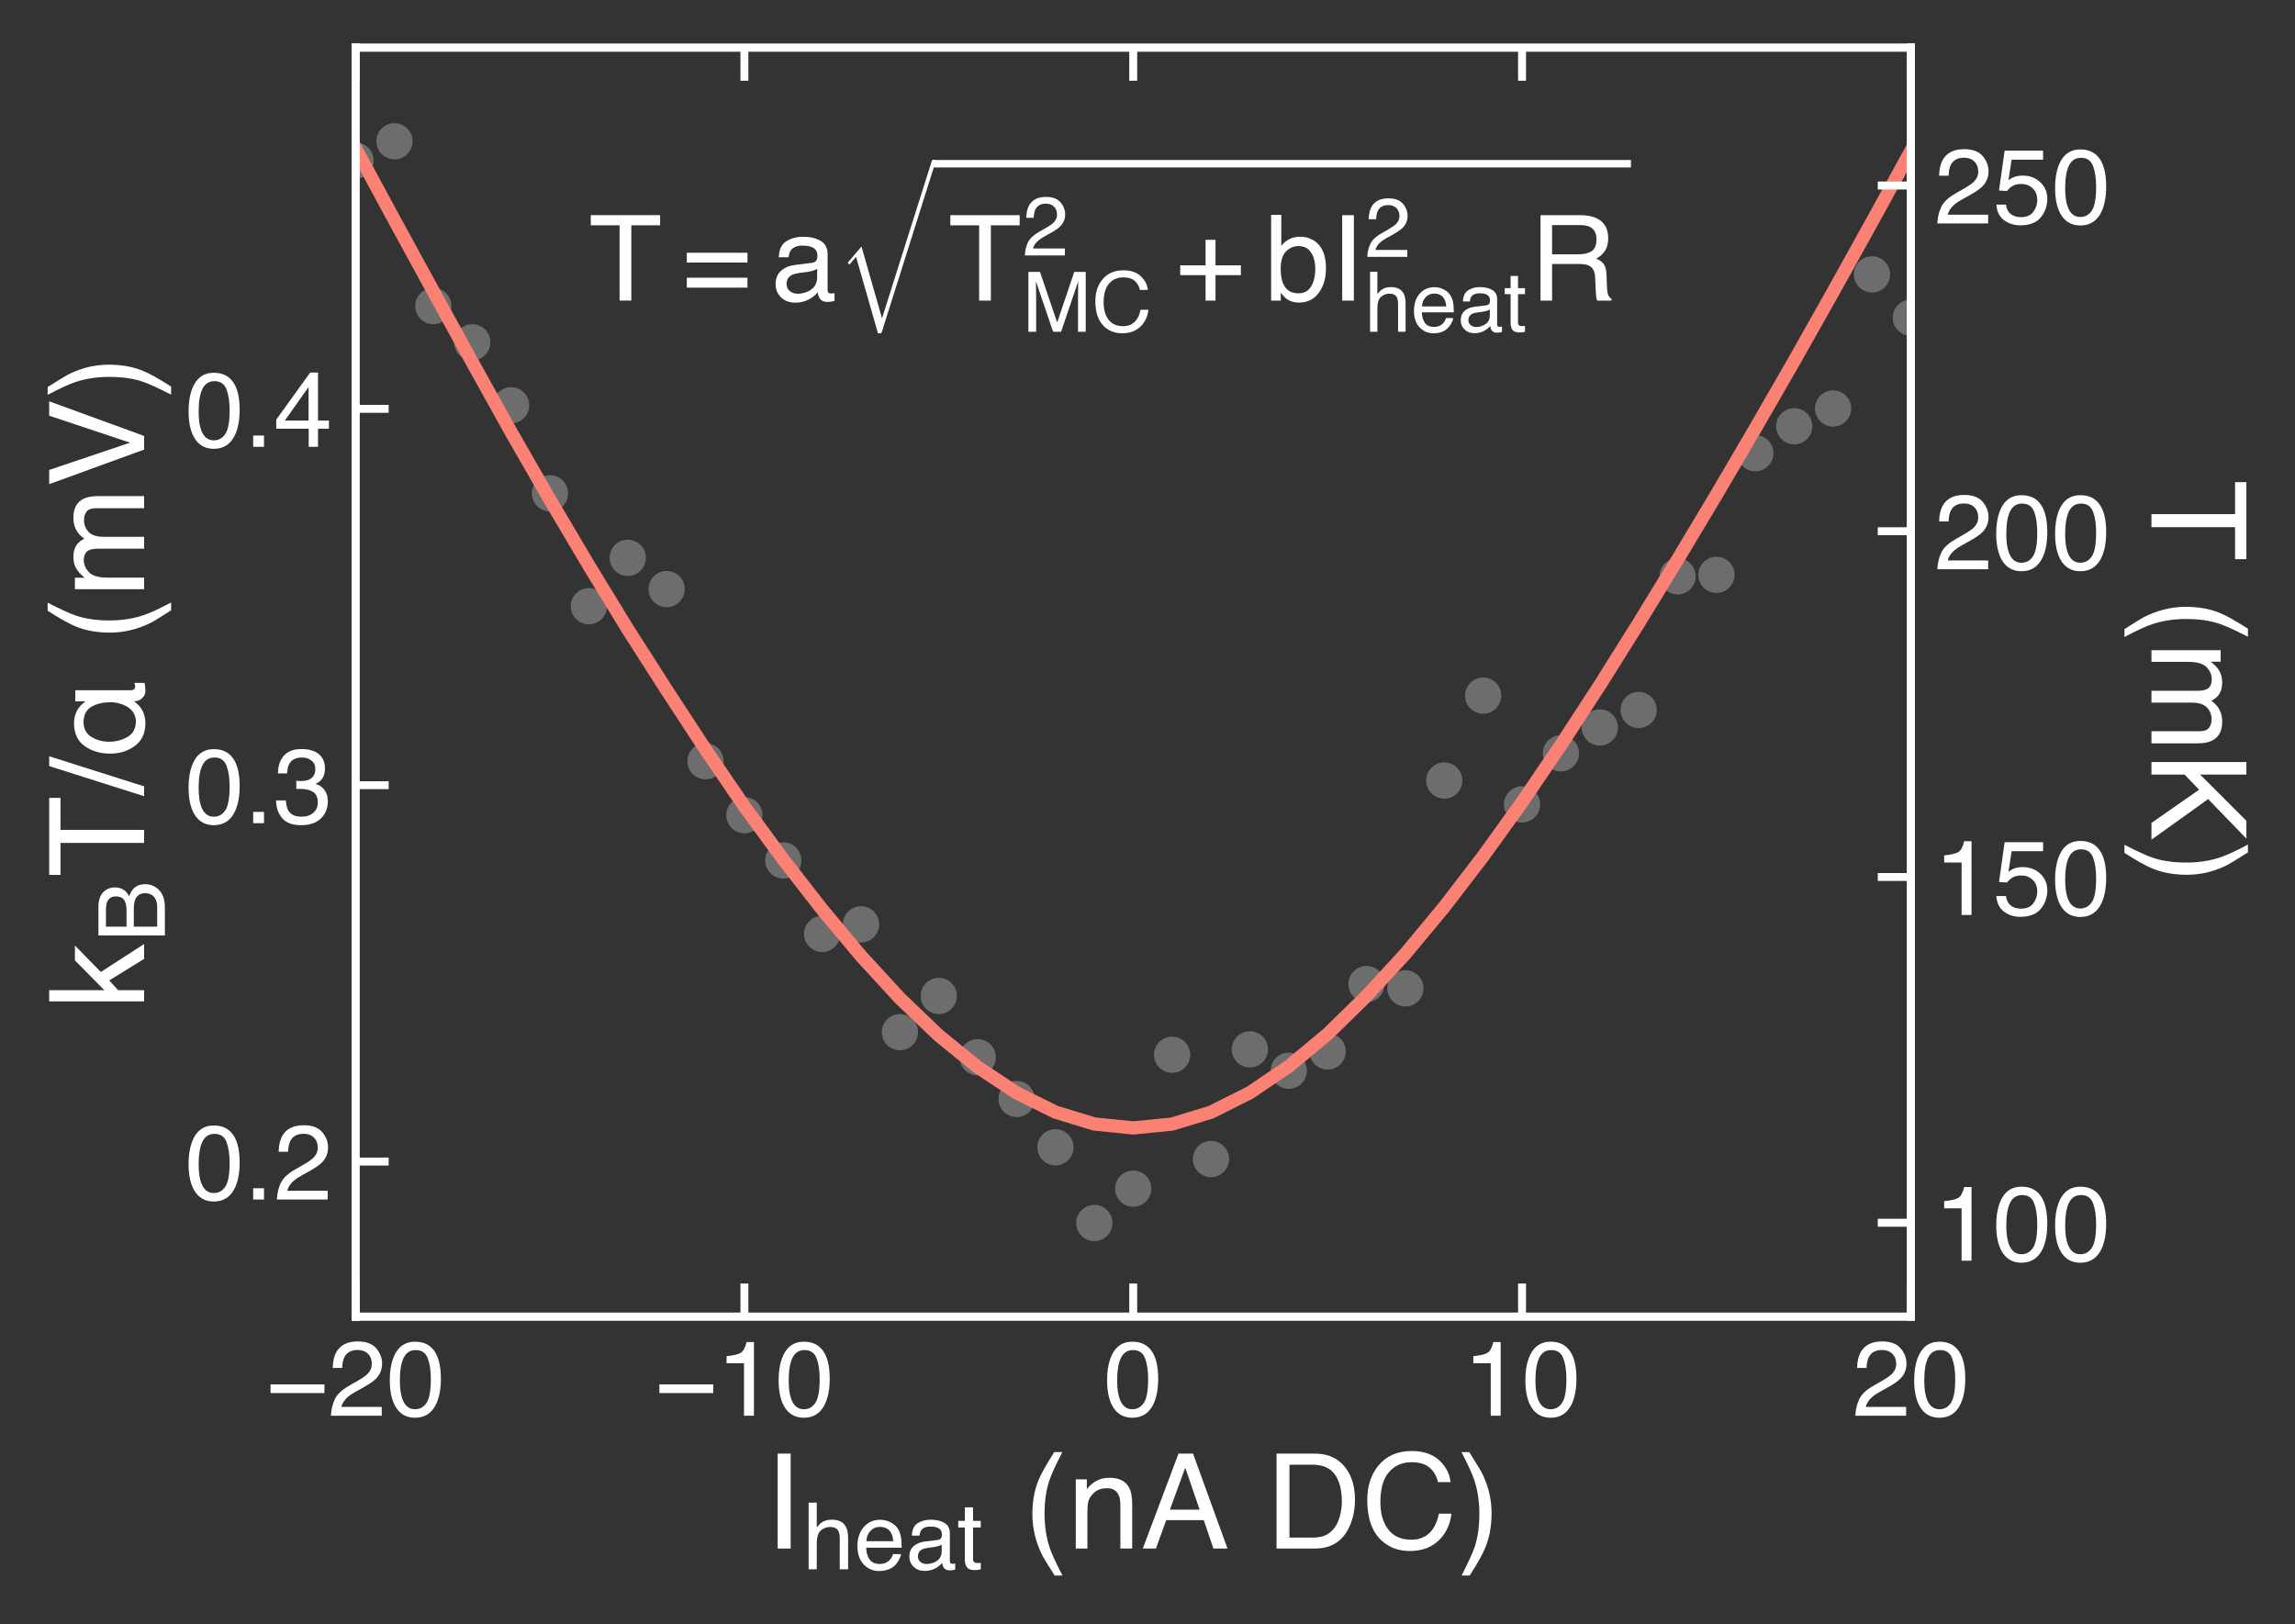 <?xml version="1.0" encoding="utf-8" standalone="no"?>
<!DOCTYPE svg PUBLIC "-//W3C//DTD SVG 1.1//EN"
  "http://www.w3.org/Graphics/SVG/1.1/DTD/svg11.dtd">
<!-- Created with matplotlib (http://matplotlib.org/) -->
<svg height="245.493pt" version="1.1" viewBox="0 0 346.855 245.493" width="346.855pt" xmlns="http://www.w3.org/2000/svg" xmlns:xlink="http://www.w3.org/1999/xlink">
 <rect x="0" y="0" width="346.855" height="245.493" fill="#333333" stroke="none"/>
 <defs>
  <style type="text/css">
*{stroke-linecap:butt;stroke-linejoin:round;}
  </style>
 </defs>
 <g id="figure_1">
  <g id="patch_1">
   <path d="M -0 245.493 
L 346.855 245.493 
L 346.855 0 
L -0 0 
z
" style="fill:none;"/>
  </g>
  <g id="axes_1">
   <g id="patch_2">
    <path d="M 53.74 198.98 
L 288.8 198.98 
L 288.8 7.2 
L 53.74 7.2 
z
" style="fill:none;"/>
   </g>
   <g id="matplotlib.axis_1">
    <g id="xtick_1">
     <g id="line2d_1">
      <defs>
       <path d="M 0 0 
L 0 -5 
" id="m224adcc7fe" style="stroke:#ffffff;stroke-width:1.2;"/>
      </defs>
      <g>
       <use style="fill:#ffffff;stroke:#ffffff;stroke-width:1.2;" x="53.74" xlink:href="#m224adcc7fe" y="198.98"/>
      </g>
     </g>
     <g id="line2d_2">
      <defs>
       <path d="M 0 0 
L 0 5 
" id="mdc34b6d506" style="stroke:#ffffff;stroke-width:1.2;"/>
      </defs>
      <g>
       <use style="fill:#ffffff;stroke:#ffffff;stroke-width:1.2;" x="53.74" xlink:href="#mdc34b6d506" y="7.2"/>
      </g>
     </g>
     <g id="text_1">
      <!-- −20 -->
      <defs>
       <path d="M 55.422 29.594 
L 55.422 21.391 
L 4.5 21.391 
L 4.5 29.594 
z
" id="Helvetica-2212"/>
       <path d="M 3.125 0 
Q 3.609 9.031 6.859 15.719 
Q 10.109 22.406 19.531 27.875 
L 28.906 33.297 
Q 35.203 36.969 37.75 39.547 
Q 41.75 43.609 41.75 48.828 
Q 41.75 54.938 38.078 58.516 
Q 34.422 62.109 28.328 62.109 
Q 19.281 62.109 15.828 55.281 
Q 13.969 51.609 13.766 45.125 
L 4.828 45.125 
Q 4.984 54.25 8.203 60.016 
Q 13.922 70.172 28.375 70.172 
Q 40.375 70.172 45.922 63.672 
Q 51.469 57.172 51.469 49.219 
Q 51.469 40.828 45.562 34.859 
Q 42.141 31.391 33.297 26.469 
L 26.609 22.75 
Q 21.828 20.125 19.094 17.719 
Q 14.203 13.484 12.938 8.297 
L 51.125 8.297 
L 51.125 0 
L 3.125 0 
z
" id="Helvetica-32"/>
       <path d="M 27.047 69.922 
Q 40.625 69.922 46.688 58.734 
Q 51.375 50.094 51.375 35.062 
Q 51.375 20.797 47.125 11.469 
Q 40.969 -1.906 27 -1.906 
Q 14.406 -1.906 8.25 9.031 
Q 3.125 18.172 3.125 33.547 
Q 3.125 45.453 6.203 54 
Q 11.969 69.922 27.047 69.922 
z
M 26.953 6.109 
Q 33.797 6.109 37.844 12.156 
Q 41.891 18.219 41.891 34.719 
Q 41.891 46.625 38.953 54.312 
Q 36.031 62.016 27.594 62.016 
Q 19.828 62.016 16.234 54.703 
Q 12.641 47.406 12.641 33.203 
Q 12.641 22.516 14.938 16.016 
Q 18.453 6.109 26.953 6.109 
z
" id="Helvetica-30"/>
      </defs>
      <g style="fill:#ffffff;" transform="translate(40.17 213.958)scale(0.16 -0.16)">
       <use xlink:href="#Helvetica-2212"/>
       <use x="58.398" xlink:href="#Helvetica-32"/>
       <use x="114.014" xlink:href="#Helvetica-30"/>
      </g>
     </g>
    </g>
    <g id="xtick_2">
     <g id="line2d_3">
      <g>
       <use style="fill:#ffffff;stroke:#ffffff;stroke-width:1.2;" x="112.505" xlink:href="#m224adcc7fe" y="198.98"/>
      </g>
     </g>
     <g id="line2d_4">
      <g>
       <use style="fill:#ffffff;stroke:#ffffff;stroke-width:1.2;" x="112.505" xlink:href="#mdc34b6d506" y="7.2"/>
      </g>
     </g>
     <g id="text_2">
      <!-- −10 -->
      <defs>
       <path d="M 9.578 49.516 
L 9.578 56.25 
Q 19.094 57.172 22.844 59.344 
Q 26.609 61.531 28.469 69.625 
L 35.406 69.625 
L 35.406 0 
L 26.031 0 
L 26.031 49.516 
z
" id="Helvetica-31"/>
      </defs>
      <g style="fill:#ffffff;" transform="translate(98.935 213.958)scale(0.16 -0.16)">
       <use xlink:href="#Helvetica-2212"/>
       <use x="58.398" xlink:href="#Helvetica-31"/>
       <use x="114.014" xlink:href="#Helvetica-30"/>
      </g>
     </g>
    </g>
    <g id="xtick_3">
     <g id="line2d_5">
      <g>
       <use style="fill:#ffffff;stroke:#ffffff;stroke-width:1.2;" x="171.27" xlink:href="#m224adcc7fe" y="198.98"/>
      </g>
     </g>
     <g id="line2d_6">
      <g>
       <use style="fill:#ffffff;stroke:#ffffff;stroke-width:1.2;" x="171.27" xlink:href="#mdc34b6d506" y="7.2"/>
      </g>
     </g>
     <g id="text_3">
      <!-- 0 -->
      <g style="fill:#ffffff;" transform="translate(166.821 213.958)scale(0.16 -0.16)">
       <use xlink:href="#Helvetica-30"/>
      </g>
     </g>
    </g>
    <g id="xtick_4">
     <g id="line2d_7">
      <g>
       <use style="fill:#ffffff;stroke:#ffffff;stroke-width:1.2;" x="230.035" xlink:href="#m224adcc7fe" y="198.98"/>
      </g>
     </g>
     <g id="line2d_8">
      <g>
       <use style="fill:#ffffff;stroke:#ffffff;stroke-width:1.2;" x="230.035" xlink:href="#mdc34b6d506" y="7.2"/>
      </g>
     </g>
     <g id="text_4">
      <!-- 10 -->
      <g style="fill:#ffffff;" transform="translate(221.137 213.958)scale(0.16 -0.16)">
       <use xlink:href="#Helvetica-31"/>
       <use x="55.615" xlink:href="#Helvetica-30"/>
      </g>
     </g>
    </g>
    <g id="xtick_5">
     <g id="line2d_9">
      <g>
       <use style="fill:#ffffff;stroke:#ffffff;stroke-width:1.2;" x="288.8" xlink:href="#m224adcc7fe" y="198.98"/>
      </g>
     </g>
     <g id="line2d_10">
      <g>
       <use style="fill:#ffffff;stroke:#ffffff;stroke-width:1.2;" x="288.8" xlink:href="#mdc34b6d506" y="7.2"/>
      </g>
     </g>
     <g id="text_5">
      <!-- 20 -->
      <g style="fill:#ffffff;" transform="translate(279.902 213.958)scale(0.16 -0.16)">
       <use xlink:href="#Helvetica-32"/>
       <use x="55.615" xlink:href="#Helvetica-30"/>
      </g>
     </g>
    </g>
    <g id="text_6">
     <!-- $I_{heat}$ (nA DC) -->
     <defs>
      <path d="M 9.812 71.734 
L 19.625 71.734 
L 19.625 0 
L 9.812 0 
z
" id="Helvetica-49"/>
      <path d="M 6.453 71.969 
L 15.234 71.969 
L 15.234 45.219 
Q 18.359 49.172 20.844 50.781 
Q 25.094 53.562 31.453 53.562 
Q 42.828 53.562 46.875 45.609 
Q 49.078 41.266 49.078 33.547 
L 49.078 0 
L 40.047 0 
L 40.047 32.953 
Q 40.047 38.719 38.578 41.406 
Q 36.188 45.703 29.594 45.703 
Q 24.125 45.703 19.672 41.938 
Q 15.234 38.188 15.234 27.734 
L 15.234 0 
L 6.453 0 
z
" id="Helvetica-68"/>
      <path d="M 28.219 53.469 
Q 33.797 53.469 39.016 50.859 
Q 44.234 48.25 46.969 44.094 
Q 49.609 40.141 50.484 34.859 
Q 51.266 31.25 51.266 23.344 
L 12.938 23.344 
Q 13.188 15.375 16.703 10.562 
Q 20.219 5.766 27.594 5.766 
Q 34.469 5.766 38.578 10.297 
Q 40.922 12.938 41.891 16.406 
L 50.531 16.406 
Q 50.203 13.531 48.266 9.984 
Q 46.344 6.453 43.953 4.203 
Q 39.938 0.297 34.031 -1.078 
Q 30.859 -1.859 26.859 -1.859 
Q 17.094 -1.859 10.297 5.25 
Q 3.516 12.359 3.516 25.141 
Q 3.516 37.75 10.344 45.609 
Q 17.188 53.469 28.219 53.469 
z
M 42.234 30.328 
Q 41.703 36.031 39.75 39.453 
Q 36.141 45.797 27.688 45.797 
Q 21.625 45.797 17.516 41.422 
Q 13.422 37.062 13.188 30.328 
z
M 27.391 53.562 
z
" id="Helvetica-65"/>
      <path d="M 13.188 13.922 
Q 13.188 10.109 15.969 7.906 
Q 18.75 5.719 22.562 5.719 
Q 27.203 5.719 31.547 7.859 
Q 38.875 11.422 38.875 19.531 
L 38.875 26.609 
Q 37.25 25.594 34.703 24.906 
Q 32.172 24.219 29.734 23.922 
L 24.422 23.25 
Q 19.625 22.609 17.234 21.234 
Q 13.188 18.953 13.188 13.922 
z
M 34.469 31.688 
Q 37.5 32.078 38.531 34.234 
Q 39.109 35.406 39.109 37.594 
Q 39.109 42.094 35.906 44.109 
Q 32.719 46.141 26.766 46.141 
Q 19.875 46.141 17 42.438 
Q 15.375 40.375 14.891 36.328 
L 6.688 36.328 
Q 6.938 46 12.969 49.781 
Q 19 53.562 26.953 53.562 
Q 36.188 53.562 41.938 50.047 
Q 47.656 46.531 47.656 39.109 
L 47.656 8.984 
Q 47.656 7.625 48.219 6.781 
Q 48.781 5.953 50.594 5.953 
Q 51.172 5.953 51.906 6.031 
Q 52.641 6.109 53.469 6.25 
L 53.469 -0.25 
Q 51.422 -0.828 50.344 -0.969 
Q 49.266 -1.125 47.406 -1.125 
Q 42.875 -1.125 40.828 2.094 
Q 39.75 3.812 39.312 6.938 
Q 36.625 3.422 31.594 0.828 
Q 26.562 -1.766 20.516 -1.766 
Q 13.234 -1.766 8.609 2.656 
Q 4 7.078 4 13.719 
Q 4 21 8.547 25 
Q 13.094 29 20.453 29.938 
z
M 27.203 53.562 
z
" id="Helvetica-61"/>
      <path d="M 8.203 66.891 
L 17.094 66.891 
L 17.094 52.297 
L 25.438 52.297 
L 25.438 45.125 
L 17.094 45.125 
L 17.094 10.984 
Q 17.094 8.25 18.953 7.328 
Q 19.969 6.781 22.359 6.781 
Q 23 6.781 23.734 6.812 
Q 24.469 6.844 25.438 6.938 
L 25.438 0 
Q 23.922 -0.438 22.281 -0.625 
Q 20.656 -0.828 18.75 -0.828 
Q 12.594 -0.828 10.391 2.312 
Q 8.203 5.469 8.203 10.5 
L 8.203 45.125 
L 1.125 45.125 
L 1.125 52.297 
L 8.203 52.297 
z
" id="Helvetica-74"/>
      <path id="Helvetica-20"/>
      <path d="M 29.594 72.906 
Q 21.922 58.016 19.625 50.984 
Q 16.156 40.281 16.156 26.266 
Q 16.156 12.109 20.125 0.391 
Q 22.562 -6.844 29.734 -20.406 
L 23.828 -20.406 
Q 16.703 -9.281 14.984 -6.203 
Q 13.281 -3.125 11.281 2.156 
Q 8.547 9.375 7.469 17.578 
Q 6.938 21.828 6.938 25.688 
Q 6.938 40.141 11.469 51.422 
Q 14.359 58.594 23.484 72.906 
z
" id="Helvetica-28"/>
      <path d="M 6.453 52.297 
L 14.797 52.297 
L 14.797 44.875 
Q 18.5 49.469 22.656 51.469 
Q 26.812 53.469 31.891 53.469 
Q 43.016 53.469 46.922 45.703 
Q 49.078 41.453 49.078 33.547 
L 49.078 0 
L 40.141 0 
L 40.141 32.953 
Q 40.141 37.75 38.719 40.672 
Q 36.375 45.562 30.219 45.562 
Q 27.094 45.562 25.094 44.922 
Q 21.484 43.844 18.75 40.625 
Q 16.547 38.031 15.891 35.266 
Q 15.234 32.516 15.234 27.391 
L 15.234 0 
L 6.453 0 
z
M 27.094 53.562 
z
" id="Helvetica-6e"/>
      <path d="M 44.438 29.391 
L 33.547 61.078 
L 21.969 29.391 
z
M 28.469 71.734 
L 39.453 71.734 
L 65.484 0 
L 54.828 0 
L 47.562 21.484 
L 19.188 21.484 
L 11.422 0 
L 1.469 0 
z
M 33.5 71.734 
z
" id="Helvetica-41"/>
      <path d="M 35.156 8.297 
Q 40.094 8.297 43.266 9.328 
Q 48.922 11.234 52.547 16.656 
Q 55.422 21 56.688 27.781 
Q 57.422 31.844 57.422 35.297 
Q 57.422 48.641 52.125 56 
Q 46.828 63.375 35.062 63.375 
L 17.828 63.375 
L 17.828 8.297 
z
M 8.062 71.734 
L 37.109 71.734 
Q 51.906 71.734 60.062 61.234 
Q 67.328 51.766 67.328 36.969 
Q 67.328 25.531 63.031 16.312 
Q 55.469 0 37.016 0 
L 8.062 0 
z
" id="Helvetica-44"/>
      <path d="M 37.844 73.688 
Q 51.469 73.688 58.984 66.5 
Q 66.5 59.328 67.328 50.203 
L 57.859 50.203 
Q 56.25 57.125 51.438 61.172 
Q 46.625 65.234 37.938 65.234 
Q 27.344 65.234 20.828 57.781 
Q 14.312 50.344 14.312 34.969 
Q 14.312 22.359 20.188 14.516 
Q 26.078 6.688 37.75 6.688 
Q 48.484 6.688 54.109 14.938 
Q 57.078 19.281 58.547 26.375 
L 68.016 26.375 
Q 66.75 15.047 59.625 7.375 
Q 51.078 -1.859 36.578 -1.859 
Q 24.078 -1.859 15.578 5.719 
Q 4.391 15.719 4.391 36.625 
Q 4.391 52.484 12.797 62.641 
Q 21.875 73.688 37.844 73.688 
z
M 35.891 73.688 
z
" id="Helvetica-43"/>
      <path d="M 3.469 -20.406 
Q 11.234 -5.281 13.484 1.656 
Q 16.891 12.156 16.891 26.266 
Q 16.891 40.375 12.938 52.094 
Q 10.5 59.328 3.328 72.906 
L 9.234 72.906 
Q 16.75 60.891 18.328 58.078 
Q 19.922 55.281 21.781 50.344 
Q 24.125 44.234 25.125 38.281 
Q 26.125 32.328 26.125 26.812 
Q 26.125 12.359 21.531 1.031 
Q 18.656 -6.25 9.578 -20.406 
z
" id="Helvetica-29"/>
     </defs>
     <g style="fill:#ffffff;" transform="translate(115.57 234.093)scale(0.2 -0.2)">
      <use transform="translate(0 0.312)" xlink:href="#Helvetica-49"/>
      <use transform="translate(28.698 -15.377)scale(0.7)" xlink:href="#Helvetica-68"/>
      <use transform="translate(67.629 -15.377)scale(0.7)" xlink:href="#Helvetica-65"/>
      <use transform="translate(106.56 -15.377)scale(0.7)" xlink:href="#Helvetica-61"/>
      <use transform="translate(145.49 -15.377)scale(0.7)" xlink:href="#Helvetica-74"/>
      <use transform="translate(167.553 0.312)" xlink:href="#Helvetica-20"/>
      <use transform="translate(195.337 0.312)" xlink:href="#Helvetica-28"/>
      <use transform="translate(228.637 0.312)" xlink:href="#Helvetica-6e"/>
      <use transform="translate(284.253 0.312)" xlink:href="#Helvetica-41"/>
      <use transform="translate(350.952 0.312)" xlink:href="#Helvetica-20"/>
      <use transform="translate(378.735 0.312)" xlink:href="#Helvetica-44"/>
      <use transform="translate(450.952 0.312)" xlink:href="#Helvetica-43"/>
      <use transform="translate(523.169 0.312)" xlink:href="#Helvetica-29"/>
     </g>
    </g>
   </g>
   <g id="matplotlib.axis_2">
    <g id="ytick_1">
     <g id="line2d_11">
      <defs>
       <path d="M 0 0 
L 5 0 
" id="mde4c3c8bdb" style="stroke:#ffffff;stroke-width:1.2;"/>
      </defs>
      <g>
       <use style="fill:#ffffff;stroke:#ffffff;stroke-width:1.2;" x="53.74" xlink:href="#mde4c3c8bdb" y="175.543"/>
      </g>
     </g>
     <g id="text_7">
      <!-- 0.2 -->
      <defs>
       <path d="M 8.547 10.641 
L 18.75 10.641 
L 18.75 0 
L 8.547 0 
z
" id="Helvetica-2e"/>
      </defs>
      <g style="fill:#ffffff;" transform="translate(28 181.282)scale(0.16 -0.16)">
       <use xlink:href="#Helvetica-30"/>
       <use x="55.615" xlink:href="#Helvetica-2e"/>
       <use x="83.398" xlink:href="#Helvetica-32"/>
      </g>
     </g>
    </g>
    <g id="ytick_2">
     <g id="line2d_12">
      <g>
       <use style="fill:#ffffff;stroke:#ffffff;stroke-width:1.2;" x="53.74" xlink:href="#mde4c3c8bdb" y="118.665"/>
      </g>
     </g>
     <g id="text_8">
      <!-- 0.3 -->
      <defs>
       <path d="M 25.984 -1.906 
Q 13.578 -1.906 7.984 4.906 
Q 2.391 11.719 2.391 21.484 
L 11.578 21.484 
Q 12.156 14.703 14.109 11.625 
Q 17.531 6.109 26.469 6.109 
Q 33.406 6.109 37.594 9.812 
Q 41.797 13.531 41.797 19.391 
Q 41.797 26.609 37.375 29.484 
Q 32.953 32.375 25.094 32.375 
Q 24.219 32.375 23.312 32.344 
Q 22.406 32.328 21.484 32.281 
L 21.484 40.047 
Q 22.859 39.891 23.781 39.844 
Q 24.703 39.797 25.781 39.797 
Q 30.719 39.797 33.891 41.359 
Q 39.453 44.094 39.453 51.125 
Q 39.453 56.344 35.734 59.172 
Q 32.031 62.016 27.094 62.016 
Q 18.312 62.016 14.938 56.156 
Q 13.094 52.938 12.844 46.969 
L 4.156 46.969 
Q 4.156 54.781 7.281 60.25 
Q 12.641 70.016 26.172 70.016 
Q 36.859 70.016 42.719 65.25 
Q 48.578 60.5 48.578 51.469 
Q 48.578 45.016 45.125 41.016 
Q 42.969 38.531 39.547 37.109 
Q 45.062 35.594 48.156 31.266 
Q 51.266 26.953 51.266 20.703 
Q 51.266 10.688 44.672 4.391 
Q 38.094 -1.906 25.984 -1.906 
z
" id="Helvetica-33"/>
      </defs>
      <g style="fill:#ffffff;" transform="translate(28 124.404)scale(0.16 -0.16)">
       <use xlink:href="#Helvetica-30"/>
       <use x="55.615" xlink:href="#Helvetica-2e"/>
       <use x="83.398" xlink:href="#Helvetica-33"/>
      </g>
     </g>
    </g>
    <g id="ytick_3">
     <g id="line2d_13">
      <g>
       <use style="fill:#ffffff;stroke:#ffffff;stroke-width:1.2;" x="53.74" xlink:href="#mde4c3c8bdb" y="61.787"/>
      </g>
     </g>
     <g id="text_9">
      <!-- 0.4 -->
      <defs>
       <path d="M 33.062 24.75 
L 33.062 56.453 
L 10.641 24.75 
z
M 33.203 0 
L 33.203 17.094 
L 2.547 17.094 
L 2.547 25.688 
L 34.578 70.125 
L 42 70.125 
L 42 24.75 
L 52.297 24.75 
L 52.297 17.094 
L 42 17.094 
L 42 0 
z
" id="Helvetica-34"/>
      </defs>
      <g style="fill:#ffffff;" transform="translate(28 67.526)scale(0.16 -0.16)">
       <use xlink:href="#Helvetica-30"/>
       <use x="55.615" xlink:href="#Helvetica-2e"/>
       <use x="83.398" xlink:href="#Helvetica-34"/>
      </g>
     </g>
    </g>
    <g id="text_10">
     <!-- $k_B T / \alpha$ (mV) -->
     <defs>
      <path d="M 6.25 71.734 
L 14.703 71.734 
L 14.703 30.078 
L 37.25 52.297 
L 48.484 52.297 
L 28.469 32.719 
L 49.609 0 
L 38.375 0 
L 22.078 26.375 
L 14.703 19.625 
L 14.703 0 
L 6.25 0 
z
" id="Helvetica-6b"/>
      <path d="M 34.578 41.406 
Q 40.719 41.406 44.141 43.109 
Q 49.516 45.797 49.516 52.781 
Q 49.516 59.812 43.797 62.25 
Q 40.578 63.625 34.234 63.625 
L 16.891 63.625 
L 16.891 41.406 
z
M 37.844 8.297 
Q 46.781 8.297 50.594 13.484 
Q 52.984 16.75 52.984 21.391 
Q 52.984 29.203 46 32.031 
Q 42.281 33.547 36.188 33.547 
L 16.891 33.547 
L 16.891 8.297 
z
M 7.375 71.734 
L 38.188 71.734 
Q 50.781 71.734 56.109 64.203 
Q 59.234 59.766 59.234 53.953 
Q 59.234 47.172 55.375 42.828 
Q 53.375 40.531 49.609 38.625 
Q 55.125 36.531 57.859 33.891 
Q 62.703 29.203 62.703 20.953 
Q 62.703 14.016 58.344 8.406 
Q 51.859 0 37.703 0 
L 7.375 0 
z
" id="Helvetica-42"/>
      <path d="M 59.812 71.734 
L 59.812 63.188 
L 35.641 63.188 
L 35.641 0 
L 25.781 0 
L 25.781 63.188 
L 1.609 63.188 
L 1.609 71.734 
z
" id="Helvetica-54"/>
      <path d="M 22.75 71.734 
L 30.172 71.734 
L 7.422 0 
L 0 0 
z
" id="Helvetica-2f"/>
      <path d="M 52.297 10.984 
Q 52.094 6.688 55.078 6.781 
Q 56.891 6.781 57.812 7.422 
L 57.812 -0.297 
Q 56.688 -0.688 54.891 -0.781 
Q 52.984 -0.984 51.703 -0.984 
Q 48.188 -0.875 46.188 1.609 
Q 44 4 44 7.422 
L 43.797 7.422 
Q 37.703 -0.984 27.094 -0.984 
Q 15.719 -0.781 10.109 7.172 
Q 4.391 14.891 4.391 25.688 
Q 4.391 36.719 9.906 44.672 
Q 15.375 52.781 27.203 52.984 
Q 37.703 52.984 43.703 44.484 
L 43.891 44.484 
L 43.891 52 
L 52.297 52 
z
M 28.516 6.203 
Q 32.422 6.203 35.203 8.016 
Q 37.891 9.719 39.703 12.594 
Q 43.219 18.5 43.219 25.594 
Q 43.219 33.5 39.984 39.5 
Q 36.719 45.609 28.078 45.797 
Q 20.406 45.609 16.891 39.594 
Q 13.375 33.688 13.375 26.516 
Q 13.375 18.891 16.891 12.797 
Q 20.406 6.391 28.516 6.203 
z
" id="Helvetica-3b1"/>
      <path d="M 6.453 52.297 
L 15.141 52.297 
L 15.141 44.875 
Q 18.266 48.734 20.797 50.484 
Q 25.141 53.469 30.672 53.469 
Q 36.922 53.469 40.719 50.391 
Q 42.875 48.641 44.625 45.219 
Q 47.562 49.422 51.516 51.438 
Q 55.469 53.469 60.406 53.469 
Q 70.953 53.469 74.75 45.844 
Q 76.812 41.75 76.812 34.812 
L 76.812 0 
L 67.672 0 
L 67.672 36.328 
Q 67.672 41.547 65.062 43.5 
Q 62.453 45.453 58.688 45.453 
Q 53.516 45.453 49.781 41.984 
Q 46.047 38.531 46.047 30.422 
L 46.047 0 
L 37.109 0 
L 37.109 34.125 
Q 37.109 39.453 35.844 41.891 
Q 33.844 45.562 28.375 45.562 
Q 23.391 45.562 19.312 41.703 
Q 15.234 37.844 15.234 27.734 
L 15.234 0 
L 6.453 0 
z
" id="Helvetica-6d"/>
      <path d="M 13.281 71.734 
L 33.891 10.641 
L 54.25 71.734 
L 65.141 71.734 
L 38.969 0 
L 28.656 0 
L 2.547 71.734 
z
" id="Helvetica-56"/>
     </defs>
     <g style="fill:#ffffff;" transform="translate(21.8 152.59)rotate(-90)scale(0.2 -0.2)">
      <use transform="translate(0 0.094)" xlink:href="#Helvetica-6b"/>
      <use transform="translate(50.915 -15.595)scale(0.7)" xlink:href="#Helvetica-42"/>
      <use transform="translate(100.219 0.094)" xlink:href="#Helvetica-54"/>
      <use transform="translate(161.303 0.094)" xlink:href="#Helvetica-2f"/>
      <use transform="translate(189.087 0.094)" xlink:href="#Helvetica-3b1"/>
      <use transform="translate(250.171 0.094)" xlink:href="#Helvetica-20"/>
      <use transform="translate(277.954 0.094)" xlink:href="#Helvetica-28"/>
      <use transform="translate(311.255 0.094)" xlink:href="#Helvetica-6d"/>
      <use transform="translate(394.555 0.094)" xlink:href="#Helvetica-56"/>
      <use transform="translate(461.255 0.094)" xlink:href="#Helvetica-29"/>
     </g>
    </g>
   </g>
   <g id="PathCollection_1">
    <defs>
     <path d="M 0 2.739 
C 0.726 2.739 1.423 2.45 1.936 1.936 
C 2.45 1.423 2.739 0.726 2.739 0 
C 2.739 -0.726 2.45 -1.423 1.936 -1.936 
C 1.423 -2.45 0.726 -2.739 0 -2.739 
C -0.726 -2.739 -1.423 -2.45 -1.936 -1.936 
C -2.45 -1.423 -2.739 -0.726 -2.739 0 
C -2.739 0.726 -2.45 1.423 -1.936 1.936 
C -1.423 2.45 -0.726 2.739 0 2.739 
z
" id="m79a70c8295"/>
    </defs>
    <g clip-path="url(#p1751c766d8)">
     <use style="fill:#808080;fill-opacity:0.75;" x="53.74" xlink:href="#m79a70c8295" y="24.277"/>
     <use style="fill:#808080;fill-opacity:0.75;" x="59.617" xlink:href="#m79a70c8295" y="21.347"/>
     <use style="fill:#808080;fill-opacity:0.75;" x="65.493" xlink:href="#m79a70c8295" y="46.249"/>
     <use style="fill:#808080;fill-opacity:0.75;" x="71.37" xlink:href="#m79a70c8295" y="51.738"/>
     <use style="fill:#808080;fill-opacity:0.75;" x="77.246" xlink:href="#m79a70c8295" y="61.252"/>
     <use style="fill:#808080;fill-opacity:0.75;" x="83.123" xlink:href="#m79a70c8295" y="74.557"/>
     <use style="fill:#808080;fill-opacity:0.75;" x="88.999" xlink:href="#m79a70c8295" y="91.618"/>
     <use style="fill:#808080;fill-opacity:0.75;" x="94.876" xlink:href="#m79a70c8295" y="84.3"/>
     <use style="fill:#808080;fill-opacity:0.75;" x="100.752" xlink:href="#m79a70c8295" y="89.025"/>
     <use style="fill:#808080;fill-opacity:0.75;" x="106.629" xlink:href="#m79a70c8295" y="115.042"/>
     <use style="fill:#808080;fill-opacity:0.75;" x="112.505" xlink:href="#m79a70c8295" y="123.197"/>
     <use style="fill:#808080;fill-opacity:0.75;" x="118.382" xlink:href="#m79a70c8295" y="130.036"/>
     <use style="fill:#808080;fill-opacity:0.75;" x="124.258" xlink:href="#m79a70c8295" y="141.137"/>
     <use style="fill:#808080;fill-opacity:0.75;" x="130.135" xlink:href="#m79a70c8295" y="139.695"/>
     <use style="fill:#808080;fill-opacity:0.75;" x="136.011" xlink:href="#m79a70c8295" y="155.99"/>
     <use style="fill:#808080;fill-opacity:0.75;" x="141.887" xlink:href="#m79a70c8295" y="150.515"/>
     <use style="fill:#808080;fill-opacity:0.75;" x="147.764" xlink:href="#m79a70c8295" y="159.779"/>
     <use style="fill:#808080;fill-opacity:0.75;" x="153.641" xlink:href="#m79a70c8295" y="166.091"/>
     <use style="fill:#808080;fill-opacity:0.75;" x="159.517" xlink:href="#m79a70c8295" y="173.392"/>
     <use style="fill:#808080;fill-opacity:0.75;" x="165.393" xlink:href="#m79a70c8295" y="184.833"/>
     <use style="fill:#808080;fill-opacity:0.75;" x="171.27" xlink:href="#m79a70c8295" y="179.639"/>
     <use style="fill:#808080;fill-opacity:0.75;" x="177.147" xlink:href="#m79a70c8295" y="159.402"/>
     <use style="fill:#808080;fill-opacity:0.75;" x="183.023" xlink:href="#m79a70c8295" y="175.166"/>
     <use style="fill:#808080;fill-opacity:0.75;" x="188.899" xlink:href="#m79a70c8295" y="158.591"/>
     <use style="fill:#808080;fill-opacity:0.75;" x="194.776" xlink:href="#m79a70c8295" y="161.818"/>
     <use style="fill:#808080;fill-opacity:0.75;" x="200.653" xlink:href="#m79a70c8295" y="158.911"/>
     <use style="fill:#808080;fill-opacity:0.75;" x="206.529" xlink:href="#m79a70c8295" y="148.723"/>
     <use style="fill:#808080;fill-opacity:0.75;" x="212.405" xlink:href="#m79a70c8295" y="149.371"/>
     <use style="fill:#808080;fill-opacity:0.75;" x="218.282" xlink:href="#m79a70c8295" y="117.965"/>
     <use style="fill:#808080;fill-opacity:0.75;" x="224.159" xlink:href="#m79a70c8295" y="105.128"/>
     <use style="fill:#808080;fill-opacity:0.75;" x="230.035" xlink:href="#m79a70c8295" y="121.564"/>
     <use style="fill:#808080;fill-opacity:0.75;" x="235.911" xlink:href="#m79a70c8295" y="113.849"/>
     <use style="fill:#808080;fill-opacity:0.75;" x="241.788" xlink:href="#m79a70c8295" y="109.941"/>
     <use style="fill:#808080;fill-opacity:0.75;" x="247.665" xlink:href="#m79a70c8295" y="107.294"/>
     <use style="fill:#808080;fill-opacity:0.75;" x="253.541" xlink:href="#m79a70c8295" y="87.105"/>
     <use style="fill:#808080;fill-opacity:0.75;" x="259.418" xlink:href="#m79a70c8295" y="86.876"/>
     <use style="fill:#808080;fill-opacity:0.75;" x="265.294" xlink:href="#m79a70c8295" y="68.492"/>
     <use style="fill:#808080;fill-opacity:0.75;" x="271.171" xlink:href="#m79a70c8295" y="64.421"/>
     <use style="fill:#808080;fill-opacity:0.75;" x="277.047" xlink:href="#m79a70c8295" y="61.734"/>
     <use style="fill:#808080;fill-opacity:0.75;" x="282.923" xlink:href="#m79a70c8295" y="41.471"/>
     <use style="fill:#808080;fill-opacity:0.75;" x="288.8" xlink:href="#m79a70c8295" y="48.008"/>
    </g>
   </g>
   <g id="line2d_14">
    <path clip-path="url(#p1751c766d8)" d="M 53.74 22.401 
L 59.617 33.276 
L 65.493 44.032 
L 71.37 54.744 
L 77.246 65.305 
L 83.123 75.541 
L 88.999 85.469 
L 94.876 95.092 
L 100.752 104.283 
L 106.629 113.27 
L 112.505 121.884 
L 118.382 129.897 
L 124.258 137.444 
L 130.135 144.488 
L 136.011 150.877 
L 141.887 156.499 
L 147.764 161.275 
L 153.641 165.164 
L 159.517 168.075 
L 165.393 169.869 
L 171.27 170.465 
L 177.147 169.88 
L 183.023 168.083 
L 188.899 165.139 
L 194.776 161.158 
L 200.653 156.275 
L 206.529 150.518 
L 212.405 144.137 
L 218.282 137.058 
L 224.159 129.398 
L 230.035 121.241 
L 235.911 112.582 
L 241.788 103.548 
L 247.665 94.18 
L 253.541 84.561 
L 259.418 74.763 
L 265.294 64.738 
L 271.171 54.536 
L 277.047 44.11 
L 282.923 33.527 
L 288.8 22.804 
" style="fill:none;stroke:#fa8174;stroke-linecap:square;stroke-width:2;"/>
   </g>
   <g id="patch_3">
    <path d="M 53.74 198.98 
L 53.74 7.2 
" style="fill:none;stroke:#ffffff;stroke-linecap:square;stroke-linejoin:miter;stroke-width:1.2;"/>
   </g>
   <g id="patch_4">
    <path d="M 288.8 198.98 
L 288.8 7.2 
" style="fill:none;stroke:#ffffff;stroke-linecap:square;stroke-linejoin:miter;stroke-width:1.2;"/>
   </g>
   <g id="patch_5">
    <path d="M 53.74 198.98 
L 288.8 198.98 
" style="fill:none;stroke:#ffffff;stroke-linecap:square;stroke-linejoin:miter;stroke-width:1.2;"/>
   </g>
   <g id="patch_6">
    <path d="M 53.74 7.2 
L 288.8 7.2 
" style="fill:none;stroke:#ffffff;stroke-linecap:square;stroke-linejoin:miter;stroke-width:1.2;"/>
   </g>
   <g id="text_11">
    <!-- $T = a \sqrt{T^2_{MC} + b I_{heat}^2 R}$ -->
    <defs>
     <path d="M 55.422 40.141 
L 55.422 31.938 
L 4.5 31.938 
L 4.5 40.141 
z
M 55.422 19.188 
L 55.422 10.844 
L 4.5 10.844 
L 4.5 19.188 
z
" id="Helvetica-3d"/>
     <path d="M 42.391 -175.984 
L 19.672 -96.688 
L 12.797 -104.688 
L 10.984 -102.781 
L 25.297 -85.984 
L 46.578 -160.406 
L 98.188 2.781 
Q 98.531 4 100 4 
Q 100.828 4 101.406 3.406 
Q 102 2.828 102 2 
L 102 1.609 
L 46.297 -174.812 
Q 45.703 -175.984 44.578 -175.984 
z
" id="Cmex10-71"/>
     <path d="M 7.375 71.734 
L 21.297 71.734 
L 41.891 11.078 
L 62.359 71.734 
L 76.125 71.734 
L 76.125 0 
L 66.891 0 
L 66.891 42.328 
Q 66.891 44.531 66.984 49.609 
Q 67.094 54.688 67.094 60.5 
L 46.625 0 
L 37.016 0 
L 16.406 60.5 
L 16.406 58.297 
Q 16.406 55.672 16.531 50.266 
Q 16.656 44.875 16.656 42.328 
L 16.656 0 
L 7.375 0 
z
" id="Helvetica-4d"/>
     <path d="M 4.5 21.391 
L 4.5 29.594 
L 25.781 29.594 
L 25.781 51.031 
L 34.125 51.031 
L 34.125 29.594 
L 55.422 29.594 
L 55.422 21.391 
L 34.125 21.391 
L 34.125 0 
L 25.781 0 
L 25.781 21.391 
z
" id="Helvetica-2b"/>
     <path d="M 5.766 71.969 
L 14.312 71.969 
L 14.312 45.953 
Q 17.188 49.703 21.188 51.672 
Q 25.203 53.656 29.891 53.656 
Q 39.656 53.656 45.734 46.938 
Q 51.812 40.234 51.812 27.156 
Q 51.812 14.75 45.797 6.547 
Q 39.797 -1.656 29.156 -1.656 
Q 23.188 -1.656 19.094 1.219 
Q 16.656 2.938 13.875 6.688 
L 13.875 0 
L 5.766 0 
z
M 28.609 6.109 
Q 35.75 6.109 39.281 11.766 
Q 42.828 17.438 42.828 26.703 
Q 42.828 34.969 39.281 40.375 
Q 35.75 45.797 28.859 45.797 
Q 22.859 45.797 18.328 41.359 
Q 13.812 36.922 13.812 26.703 
Q 13.812 19.344 15.672 14.75 
Q 19.141 6.109 28.609 6.109 
z
" id="Helvetica-62"/>
     <path d="M 40.969 38.875 
Q 47.797 38.875 51.781 41.609 
Q 55.766 44.344 55.766 51.469 
Q 55.766 59.125 50.203 61.922 
Q 47.219 63.375 42.234 63.375 
L 18.5 63.375 
L 18.5 38.875 
z
M 8.797 71.734 
L 42 71.734 
Q 50.203 71.734 55.516 69.344 
Q 65.625 64.75 65.625 52.391 
Q 65.625 45.953 62.953 41.844 
Q 60.297 37.75 55.516 35.25 
Q 59.719 33.547 61.844 30.766 
Q 63.969 27.984 64.203 21.734 
L 64.547 12.109 
Q 64.703 8.016 65.234 6 
Q 66.109 2.594 68.359 1.609 
L 68.359 0 
L 56.453 0 
Q 55.953 0.922 55.656 2.391 
Q 55.375 3.859 55.172 8.062 
L 54.594 20.016 
Q 54.25 27.047 49.359 29.438 
Q 46.578 30.766 40.625 30.766 
L 18.5 30.766 
L 18.5 0 
L 8.797 0 
z
" id="Helvetica-52"/>
    </defs>
    <g style="fill:#ffffff;" transform="translate(88.999 45.556)scale(0.18 -0.18)">
     <use transform="translate(0 0.731)" xlink:href="#Helvetica-54"/>
     <use transform="translate(77.744 0.731)" xlink:href="#Helvetica-3d"/>
     <use transform="translate(152.803 0.731)" xlink:href="#Helvetica-61"/>
     <use transform="translate(208.418 115.766)scale(0.81)" xlink:href="#Cmex10-71"/>
     <use transform="translate(301.887 0.697)" xlink:href="#Helvetica-54"/>
     <use transform="translate(363.886 38.63)scale(0.7)" xlink:href="#Helvetica-32"/>
     <use transform="translate(363.886 -25.452)scale(0.7)" xlink:href="#Helvetica-4d"/>
     <use transform="translate(422.196 -25.452)scale(0.7)" xlink:href="#Helvetica-43"/>
     <use transform="translate(492.023 0.697)" xlink:href="#Helvetica-2b"/>
     <use transform="translate(567.082 0.697)" xlink:href="#Helvetica-62"/>
     <use transform="translate(622.697 0.697)" xlink:href="#Helvetica-49"/>
     <use transform="translate(651.395 37.427)scale(0.7)" xlink:href="#Helvetica-32"/>
     <use transform="translate(651.395 -25.452)scale(0.7)" xlink:href="#Helvetica-68"/>
     <use transform="translate(690.326 -25.452)scale(0.7)" xlink:href="#Helvetica-65"/>
     <use transform="translate(729.257 -25.452)scale(0.7)" xlink:href="#Helvetica-61"/>
     <use transform="translate(768.187 -25.452)scale(0.7)" xlink:href="#Helvetica-74"/>
     <use transform="translate(790.251 0.697)" xlink:href="#Helvetica-52"/>
     <path d="M 289.387 112.5 
L 289.387 118.75 
L 874.967 118.75 
L 874.967 112.5 
L 289.387 112.5 
z
"/>
    </g>
   </g>
  </g>
  <g id="axes_2">
   <g id="matplotlib.axis_3">
    <g id="ytick_4">
     <g id="line2d_15">
      <defs>
       <path d="M 0 0 
L -5 0 
" id="m4fba96d811" style="stroke:#ffffff;stroke-width:1.2;"/>
      </defs>
      <g>
       <use style="fill:#ffffff;stroke:#ffffff;stroke-width:1.2;" x="288.8" xlink:href="#m4fba96d811" y="184.793"/>
      </g>
     </g>
     <g id="text_12">
      <!-- 100 -->
      <g style="fill:#ffffff;" transform="translate(292.3 190.531)scale(0.16 -0.16)">
       <use xlink:href="#Helvetica-31"/>
       <use x="55.615" xlink:href="#Helvetica-30"/>
       <use x="111.23" xlink:href="#Helvetica-30"/>
      </g>
     </g>
    </g>
    <g id="ytick_5">
     <g id="line2d_16">
      <g>
       <use style="fill:#ffffff;stroke:#ffffff;stroke-width:1.2;" x="288.8" xlink:href="#m4fba96d811" y="132.539"/>
      </g>
     </g>
     <g id="text_13">
      <!-- 150 -->
      <defs>
       <path d="M 12.359 17.828 
Q 13.234 10.297 19.344 7.422 
Q 22.469 5.953 26.562 5.953 
Q 34.375 5.953 38.125 10.938 
Q 41.891 15.922 41.891 21.969 
Q 41.891 29.297 37.422 33.297 
Q 32.953 37.312 26.703 37.312 
Q 22.172 37.312 18.922 35.547 
Q 15.672 33.797 13.375 30.672 
L 5.766 31.109 
L 11.078 68.75 
L 47.406 68.75 
L 47.406 60.25 
L 17.672 60.25 
L 14.703 40.828 
Q 17.141 42.672 19.344 43.609 
Q 23.25 45.219 28.375 45.219 
Q 37.984 45.219 44.672 39.016 
Q 51.375 32.812 51.375 23.297 
Q 51.375 13.375 45.234 5.797 
Q 39.109 -1.766 25.688 -1.766 
Q 17.141 -1.766 10.562 3.047 
Q 4 7.859 3.219 17.828 
z
" id="Helvetica-35"/>
      </defs>
      <g style="fill:#ffffff;" transform="translate(292.3 138.278)scale(0.16 -0.16)">
       <use xlink:href="#Helvetica-31"/>
       <use x="55.615" xlink:href="#Helvetica-35"/>
       <use x="111.23" xlink:href="#Helvetica-30"/>
      </g>
     </g>
    </g>
    <g id="ytick_6">
     <g id="line2d_17">
      <g>
       <use style="fill:#ffffff;stroke:#ffffff;stroke-width:1.2;" x="288.8" xlink:href="#m4fba96d811" y="80.286"/>
      </g>
     </g>
     <g id="text_14">
      <!-- 200 -->
      <g style="fill:#ffffff;" transform="translate(292.3 86.025)scale(0.16 -0.16)">
       <use xlink:href="#Helvetica-32"/>
       <use x="55.615" xlink:href="#Helvetica-30"/>
       <use x="111.23" xlink:href="#Helvetica-30"/>
      </g>
     </g>
    </g>
    <g id="ytick_7">
     <g id="line2d_18">
      <g>
       <use style="fill:#ffffff;stroke:#ffffff;stroke-width:1.2;" x="288.8" xlink:href="#m4fba96d811" y="28.033"/>
      </g>
     </g>
     <g id="text_15">
      <!-- 250 -->
      <g style="fill:#ffffff;" transform="translate(292.3 33.771)scale(0.16 -0.16)">
       <use xlink:href="#Helvetica-32"/>
       <use x="55.615" xlink:href="#Helvetica-35"/>
       <use x="111.23" xlink:href="#Helvetica-30"/>
      </g>
     </g>
    </g>
    <g id="text_16">
     <!-- T (mK) -->
     <defs>
      <path d="M 7.625 71.734 
L 17.094 71.734 
L 17.094 36.766 
L 52.047 71.734 
L 65.484 71.734 
L 35.641 42.828 
L 66.312 0 
L 53.656 0 
L 28.562 35.984 
L 17.094 25 
L 17.094 0 
L 7.625 0 
z
" id="Helvetica-4b"/>
     </defs>
     <g style="fill:#ffffff;" transform="translate(325.161 72.545)rotate(-270)scale(0.2 -0.2)">
      <use xlink:href="#Helvetica-54"/>
      <use x="61.084" xlink:href="#Helvetica-20"/>
      <use x="88.867" xlink:href="#Helvetica-28"/>
      <use x="122.168" xlink:href="#Helvetica-6d"/>
      <use x="205.469" xlink:href="#Helvetica-4b"/>
      <use x="272.168" xlink:href="#Helvetica-29"/>
     </g>
    </g>
   </g>
   <g id="patch_7">
    <path d="M 53.74 198.98 
L 53.74 7.2 
" style="fill:none;stroke:#ffffff;stroke-linecap:square;stroke-linejoin:miter;stroke-width:1.2;"/>
   </g>
   <g id="patch_8">
    <path d="M 288.8 198.98 
L 288.8 7.2 
" style="fill:none;stroke:#ffffff;stroke-linecap:square;stroke-linejoin:miter;stroke-width:1.2;"/>
   </g>
   <g id="patch_9">
    <path d="M 53.74 198.98 
L 288.8 198.98 
" style="fill:none;stroke:#ffffff;stroke-linecap:square;stroke-linejoin:miter;stroke-width:1.2;"/>
   </g>
   <g id="patch_10">
    <path d="M 53.74 7.2 
L 288.8 7.2 
" style="fill:none;stroke:#ffffff;stroke-linecap:square;stroke-linejoin:miter;stroke-width:1.2;"/>
   </g>
  </g>
 </g>
 <defs>
  <clipPath id="p1751c766d8">
   <rect height="191.78" width="235.06" x="53.74" y="7.2"/>
  </clipPath>
 </defs>
</svg>

